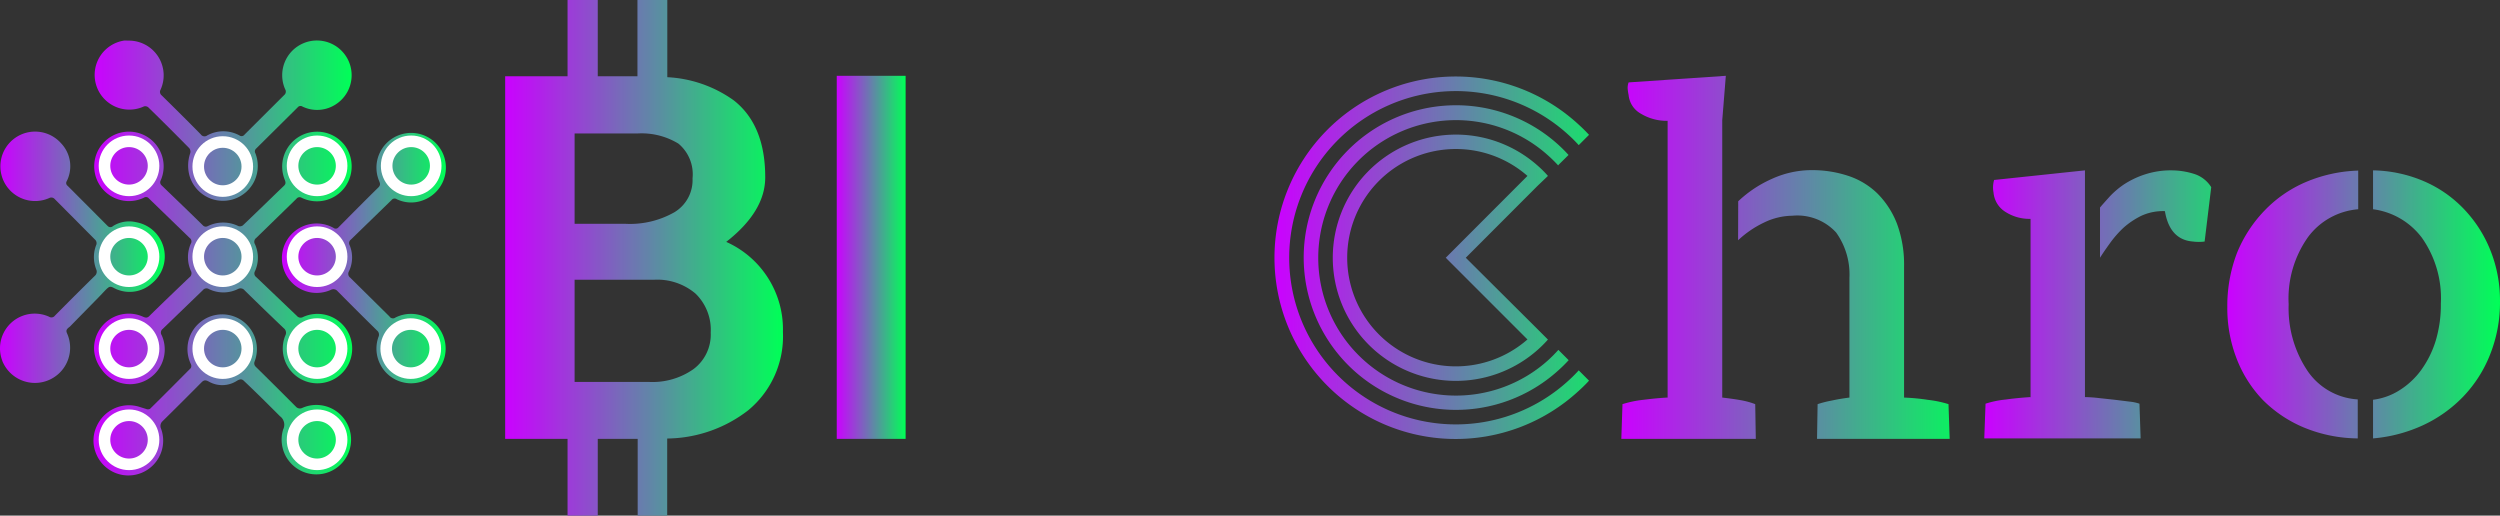 <svg xmlns="http://www.w3.org/2000/svg" xmlns:xlink="http://www.w3.org/1999/xlink" width="216.009" height="44.55" viewBox="0 0 216.009 44.55">
  <rect x="0" y="0" width="216.009" height="44.55" fill="#333333" stroke="none"/>
  <defs>
    <linearGradient id="linear-gradient" y1="0.5" x2="0.998" y2="0.5" gradientUnits="objectBoundingBox">
      <stop offset="0" stop-color="#cb01ff"/>
      <stop offset="1" stop-color="#00ff57"/>
    </linearGradient>
    <linearGradient id="linear-gradient-2" y1="0.5" x2="1" y2="0.5" xlink:href="#linear-gradient"/>
    <linearGradient id="linear-gradient-4" y1="0.5" x2="1" y2="0.5" xlink:href="#linear-gradient"/>
    <linearGradient id="linear-gradient-5" x1="0.001" y1="0.5" x2="1" y2="0.5" xlink:href="#linear-gradient"/>
    <linearGradient id="linear-gradient-6" y1="0.5" x2="1" y2="0.5" xlink:href="#linear-gradient"/>
    <linearGradient id="linear-gradient-7" x1="0.001" y1="0.5" x2="1" y2="0.5" xlink:href="#linear-gradient"/>
    <linearGradient id="linear-gradient-8" x1="-0.001" y1="0.498" x2="0.999" y2="0.498" xlink:href="#linear-gradient"/>
    <linearGradient id="linear-gradient-9" x1="-0.003" y1="0.502" x2="1.001" y2="0.502" xlink:href="#linear-gradient"/>
    <linearGradient id="linear-gradient-10" x1="0.002" y1="0.494" x2="1.003" y2="0.494" xlink:href="#linear-gradient"/>
    <linearGradient id="linear-gradient-11" x1="-0.001" y1="0.501" x2="0.994" y2="0.501" xlink:href="#linear-gradient"/>
    <linearGradient id="linear-gradient-12" x1="0.003" y1="0.497" x2="1.001" y2="0.497" xlink:href="#linear-gradient"/>
  </defs>
  <g id="Group_55" data-name="Group 55" transform="translate(-38.505 -17)">
    <path id="Path_96" data-name="Path 96" d="M98.1,33.9q3.38-2.64,3.37-5.59,0-4.51-2.72-6.64a10.78,10.78,0,0,0-5.74-2V13H90.43v6.59H87V13H84.39v6.59H79V50.92h5.39v6.63H87V50.92h3.45v6.63H93V50.89a11.62,11.62,0,0,0,7-2.44,8.28,8.28,0,0,0,3-6.76,8.27,8.27,0,0,0-4.9-7.79ZM85,24.53h5.47a6.11,6.11,0,0,1,3.5.88,3.44,3.44,0,0,1,1.22,3,3.24,3.24,0,0,1-1.57,2.93,7.76,7.76,0,0,1-4.19,1H85ZM95.29,44.88A6.15,6.15,0,0,1,91.41,46H85V37.17h6.87a5.11,5.11,0,0,1,3.58,1.2,4.36,4.36,0,0,1,1.31,3.37,3.72,3.72,0,0,1-1.47,3.14Z" transform="translate(3.153 4)" fill="url(#linear-gradient)"/>
    <rect id="Rectangle_10" data-name="Rectangle 10" width="5.95" height="31.37" transform="translate(110.803 23.55)" fill="url(#linear-gradient-2)"/>
    <path id="Path_97" data-name="Path 97" d="M144.32,24.26H133.57V50.92h-6.04V24.26h-9.55V19.55h25.37Z" transform="translate(3.153 4)" fill="url(#linear-gradient-2)"/>
    <path id="Path_98" data-name="Path 98" d="M179.44,50.92h-4l.1-3a9.25,9.25,0,0,1,1.76-.37c.8-.1,1.51-.17,2.13-.2l1.24,3.57Zm0-26.65v-.83a4.29,4.29,0,0,1-2.28-.6,2.07,2.07,0,0,1-1.09-1.63,4.669,4.669,0,0,1-.08-.52,1.33,1.33,0,0,1,.08-.57l8.4-.57-.31,3.84v.52Zm0-1.09,4.72.21V50.92h-4.72Zm3.42,27.74,1.3-3.57c.58.07,1.12.14,1.61.23a6.66,6.66,0,0,1,1.24.34l.05,3h-4.2Zm2.68-20.53a10.26,10.26,0,0,1,2.92-1.94,8.28,8.28,0,0,1,3.39-.75,9.9,9.9,0,0,1,3.18.49,6.56,6.56,0,0,1,2.54,1.53,7.54,7.54,0,0,1,1.68,2.59,10.151,10.151,0,0,1,.62,3.73V50.92h-4.72V37A6.22,6.22,0,0,0,194,33.09a4.55,4.55,0,0,0-3.79-1.45,5.71,5.71,0,0,0-2.44.59,8.71,8.71,0,0,0-2.24,1.53Zm9.61,20.53h-2.8l.05-3a9.251,9.251,0,0,1,1.22-.31c.5-.11,1-.19,1.53-.26l1.3,3.57Zm3.44,0,1.23-3.57a18.025,18.025,0,0,1,2.12.2,9.39,9.39,0,0,1,1.77.37l.1,3Z" transform="translate(3.153 4)" fill="url(#linear-gradient-4)"/>
    <path id="Path_99" data-name="Path 99" d="M210.8,50.88h-4l.11-3a8.37,8.37,0,0,1,1.75-.36c.79-.11,1.5-.17,2.12-.21l1.29,3.57Zm0-18.45v-.52a3.85,3.85,0,0,1-2.2-.62,2.19,2.19,0,0,1-1-1.65,2.35,2.35,0,0,1,.05-1.09l7.85-.83V32Zm0-1.14,4.7.21V50.88h-4.7Zm3.41,19.59,1.29-3.57a11.64,11.64,0,0,1,1.17.08l1.39.15,1.29.16a3.86,3.86,0,0,1,.86.18l.1,3h-6.1Zm9.67-19.23a2.33,2.33,0,0,0-.7-.31,4.49,4.49,0,0,0-2.82.31,7,7,0,0,0-1.5,1A9,9,0,0,0,217.67,34c-.34.47-.63.89-.87,1.27V30.93c.2-.24.48-.55.82-.93a7.26,7.26,0,0,1,1.24-1.06,7.59,7.59,0,0,1,1.76-.85,7.21,7.21,0,0,1,2.38-.37,6.51,6.51,0,0,1,1.88.29,2.71,2.71,0,0,1,1.53,1.16Zm2.53-2.48-.57,4.7a4,4,0,0,1-1,0c-1.79-.13-2.64-1.65-2.53-4.54Z" transform="translate(3.153 4)" fill="url(#linear-gradient-5)"/>
    <path id="Path_100" data-name="Path 100" d="M239.07,50.88a12.47,12.47,0,0,1-4.65-.94,11,11,0,0,1-3.54-2.37A10.7,10.7,0,0,1,228.61,44a12.1,12.1,0,0,1-.81-4.48,12.77,12.77,0,0,1,.83-4.65A11.52,11.52,0,0,1,231,31.21a10.83,10.83,0,0,1,3.56-2.47,12.52,12.52,0,0,1,4.55-1v3.34a6,6,0,0,0-4.34,2.41,9.19,9.19,0,0,0-1.67,5.8A9.72,9.72,0,0,0,234.7,45a5.65,5.65,0,0,0,4.37,2.51Zm1.32-3.34a5.54,5.54,0,0,0,2.27-.81A6.73,6.73,0,0,0,244.53,45a8.64,8.64,0,0,0,1.27-2.54,10.75,10.75,0,0,0,.45-3.22,9.07,9.07,0,0,0-1.64-5.7,6.3,6.3,0,0,0-4.22-2.46V27.72a11.62,11.62,0,0,1,4.4.94,10.49,10.49,0,0,1,3.48,2.43,11.1,11.1,0,0,1,2.27,3.56,11.61,11.61,0,0,1,.82,4.35,12.14,12.14,0,0,1-.85,4.62,11.16,11.16,0,0,1-2.32,3.64,11.56,11.56,0,0,1-3.48,2.48,12.88,12.88,0,0,1-4.32,1.14Z" transform="translate(3.153 4)" fill="url(#linear-gradient-6)"/>
    <path id="Path_101" data-name="Path 101" d="M170.88,45.88a14.4,14.4,0,1,1,0-21.22,12.183,12.183,0,0,1,.88.88l.89-.89c-.28-.3-.58-.6-.89-.88a15.66,15.66,0,1,0,0,23,12.321,12.321,0,0,0,.89-.88l-.89-.89A12.321,12.321,0,0,1,170.88,45.88ZM169.1,28.2a9.141,9.141,0,0,0-.88-.88,10.64,10.64,0,1,0,0,15.9,10.438,10.438,0,0,0,.88-.88l-.89-.89L162,35.27l6.17-6.18Zm-8.83,7.07,7.06,7.06a9.39,9.39,0,1,1,0-14.13Zm9.72-8,.89-.88a12.449,12.449,0,0,0-.89-.89A13.16,13.16,0,1,0,170,45a12.321,12.321,0,0,0,.89-.88l-.89-.89a12.322,12.322,0,0,1-.88.89,11.9,11.9,0,1,1,0-17.68,12.177,12.177,0,0,1,.88.87Z" transform="translate(3.153 4)" fill="url(#linear-gradient-7)"/>
    <path id="Path_102" data-name="Path 102" d="M43.48,43.21a3,3,0,0,1,4.24-2.84c.21.09.36.12.54-.07,1.14-1.12,2.29-2.22,3.45-3.33a.44.44,0,0,0,.13-.58,2.89,2.89,0,0,1,0-2.34.36.36,0,0,0-.09-.48l-3.54-3.43a.31.31,0,0,0-.42-.06,3,3,0,1,1,1.45-1.5.35.35,0,0,0,.09.45c1.18,1.14,2.37,2.28,3.54,3.43a.34.34,0,0,0,.43.08,3,3,0,0,1,2.66,0,.43.43,0,0,0,.38-.07c1.19-1.13,2.36-2.28,3.55-3.42.18-.17.14-.32.07-.51a3.014,3.014,0,0,1,5.21-2.94,3.06,3.06,0,0,1,0,3.55,3,3,0,0,1-3.75.94.34.34,0,0,0-.45.08l-3.48,3.39a.41.41,0,0,0-.11.54,2.81,2.81,0,0,1,0,2.34.38.38,0,0,0,.11.5L61,40.29a.42.42,0,0,0,.54.1A3,3,0,1,1,60,42a.5.5,0,0,0-.14-.65q-1.7-1.62-3.37-3.26a.45.45,0,0,0-.57-.12,2.85,2.85,0,0,1-2.53,0,.39.39,0,0,0-.51.1l-3.47,3.35a.4.4,0,0,0-.09.54,3,3,0,0,1-5.16,3,3.13,3.13,0,0,1-.68-1.75Z" transform="translate(3.153 4)" fill="url(#linear-gradient-8)"/>
    <path id="Path_103" data-name="Path 103" d="M46.48,16.51a3,3,0,0,1,2.75,4.23.39.39,0,0,0,.1.51c1.13,1.11,2.26,2.23,3.37,3.36a.39.39,0,0,0,.56.09,2.89,2.89,0,0,1,2.78,0,.31.31,0,0,0,.44-.07l3.42-3.41a.39.39,0,0,0,.09-.51,3,3,0,1,1,3.71,1.63,2.92,2.92,0,0,1-2.21-.13.31.31,0,0,0-.42.07l-3.58,3.55a.33.33,0,0,0-.07.42A3.009,3.009,0,1,1,51.68,28a3.33,3.33,0,0,1,.11-1.77.48.48,0,0,0-.08-.42c-1.17-1.19-2.36-2.38-3.56-3.55a.43.43,0,0,0-.35-.07,3,3,0,1,1-1.68-5.69Z" transform="translate(3.153 4)" fill="url(#linear-gradient-9)"/>
    <path id="Path_104" data-name="Path 104" d="M43.72,49.8a3.05,3.05,0,0,1,3.79-1.61l.45.14a.42.42,0,0,0,.35,0c1.19-1.17,2.36-2.35,3.53-3.53a.39.39,0,0,0,0-.35,3,3,0,1,1,5.51-.21.4.4,0,0,0,.08.43q1.77,1.74,3.52,3.5a.46.46,0,0,0,.51.08,3,3,0,1,1-1.64,1.85.91.91,0,0,0-.28-1.14c-1-1-2-2-3.06-3-.2-.21-.34-.25-.67-.05a2.34,2.34,0,0,1-2.38.08c-.3-.17-.43-.16-.62,0-1.14,1.15-2.29,2.3-3.44,3.43a.55.55,0,0,0-.11.6,3.006,3.006,0,0,1-5.63,2.11A2.91,2.91,0,0,1,43.72,49.8Z" transform="translate(3.153 4)" fill="url(#linear-gradient-10)"/>
    <path id="Path_105" data-name="Path 105" d="M35.55,44.17a3,3,0,0,1,4.05-3.8.37.37,0,0,0,.5-.1q1.74-1.76,3.49-3.48a.47.47,0,0,0,.09-.48,2.89,2.89,0,0,1,0-2.18.43.43,0,0,0-.08-.39l-3.55-3.57a.38.38,0,0,0-.42-.07,3,3,0,1,1,1-4.72,2.87,2.87,0,0,1,.49,3.27.3.3,0,0,0,.08.41l3.46,3.47a.32.32,0,0,0,.46,0,2.61,2.61,0,0,1,2-.33,3,3,0,0,1,1.35,5.29,2.89,2.89,0,0,1-3.32.37c-.41-.2-.41-.06-1.28.83l-2.49,2.54c-.29.21-.34.33-.24.56A3.041,3.041,0,0,1,35.6,44.3a.69.69,0,0,1-.05-.13Z" transform="translate(3.153 4)" fill="url(#linear-gradient-11)"/>
    <path id="Path_106" data-name="Path 106" d="M70.85,46.12a3,3,0,0,1-2.8-4,.46.46,0,0,0-.13-.57q-1.71-1.68-3.39-3.38a.47.47,0,0,0-.6-.12,3,3,0,1,1,.24-5.36.31.31,0,0,0,.44-.06c1.14-1.15,2.28-2.3,3.44-3.44.19-.19.15-.34.06-.55a3,3,0,1,1,3.83,1.65,2.86,2.86,0,0,1-2.31-.08.33.33,0,0,0-.45.08L65.67,33.7a.38.38,0,0,0-.11.48,2.77,2.77,0,0,1-.06,2.27.41.41,0,0,0,.11.54L69,40.34a.36.36,0,0,0,.53.09,3,3,0,1,1,1.34,5.69Z" transform="translate(3.153 4)" fill="url(#linear-gradient-12)"/>
    <circle id="Ellipse_14" data-name="Ellipse 14" cx="2.12" cy="2.12" r="2.12" transform="translate(55.633 29.27)" fill="none" stroke="#fff" stroke-miterlimit="10" stroke-width="1"/>
    <circle id="Ellipse_17" data-name="Ellipse 17" cx="2.12" cy="2.12" r="2.12" transform="translate(47.533 45)" fill="none" stroke="#fff" stroke-miterlimit="10" stroke-width="1"/>
    <circle id="Ellipse_18" data-name="Ellipse 18" cx="2.12" cy="2.12" r="2.12" transform="translate(47.533 52.88)" fill="none" stroke="#fff" stroke-miterlimit="10" stroke-width="1"/>
    <circle id="Ellipse_19" data-name="Ellipse 19" cx="2.12" cy="2.12" r="2.12" transform="translate(55.633 45)" fill="none" stroke="#fff" stroke-miterlimit="10" stroke-width="1"/>
    <circle id="Ellipse_20" data-name="Ellipse 20" cx="2.12" cy="2.12" r="2.12" transform="translate(63.783 52.88)" fill="none" stroke="#fff" stroke-miterlimit="10" stroke-width="1"/>
    <circle id="Ellipse_21" data-name="Ellipse 21" cx="2.12" cy="2.12" r="2.12" transform="translate(63.783 45)" fill="none" stroke="#fff" stroke-miterlimit="10" stroke-width="1"/>
    <circle id="Ellipse_22" data-name="Ellipse 22" cx="2.12" cy="2.12" r="2.12" transform="translate(55.633 37.06)" fill="none" stroke="#fff" stroke-miterlimit="10" stroke-width="1"/>
    <circle id="Ellipse_23" data-name="Ellipse 23" cx="2.12" cy="2.12" r="2.12" transform="translate(63.783 37.06)" fill="none" stroke="#fff" stroke-miterlimit="10" stroke-width="1"/>
    <circle id="Ellipse_24" data-name="Ellipse 24" cx="2.12" cy="2.12" r="2.12" transform="translate(71.873 45)" fill="none" stroke="#fff" stroke-miterlimit="10" stroke-width="1"/>
    <circle id="Ellipse_25" data-name="Ellipse 25" cx="2.12" cy="2.12" r="2.12" transform="translate(63.783 29.21)" fill="none" stroke="#fff" stroke-miterlimit="10" stroke-width="1"/>
    <circle id="Ellipse_26" data-name="Ellipse 26" cx="2.12" cy="2.12" r="2.12" transform="translate(47.533 29.21)" fill="none" stroke="#fff" stroke-miterlimit="10" stroke-width="1"/>
    <circle id="Ellipse_27" data-name="Ellipse 27" cx="2.12" cy="2.12" r="2.12" transform="translate(71.913 29.21)" fill="none" stroke="#fff" stroke-miterlimit="10" stroke-width="1"/>
    <circle id="Ellipse_28" data-name="Ellipse 28" cx="2.12" cy="2.12" r="2.12" transform="translate(47.533 37.06)" fill="none" stroke="#fff" stroke-miterlimit="10" stroke-width="1"/>
  </g>
</svg>
